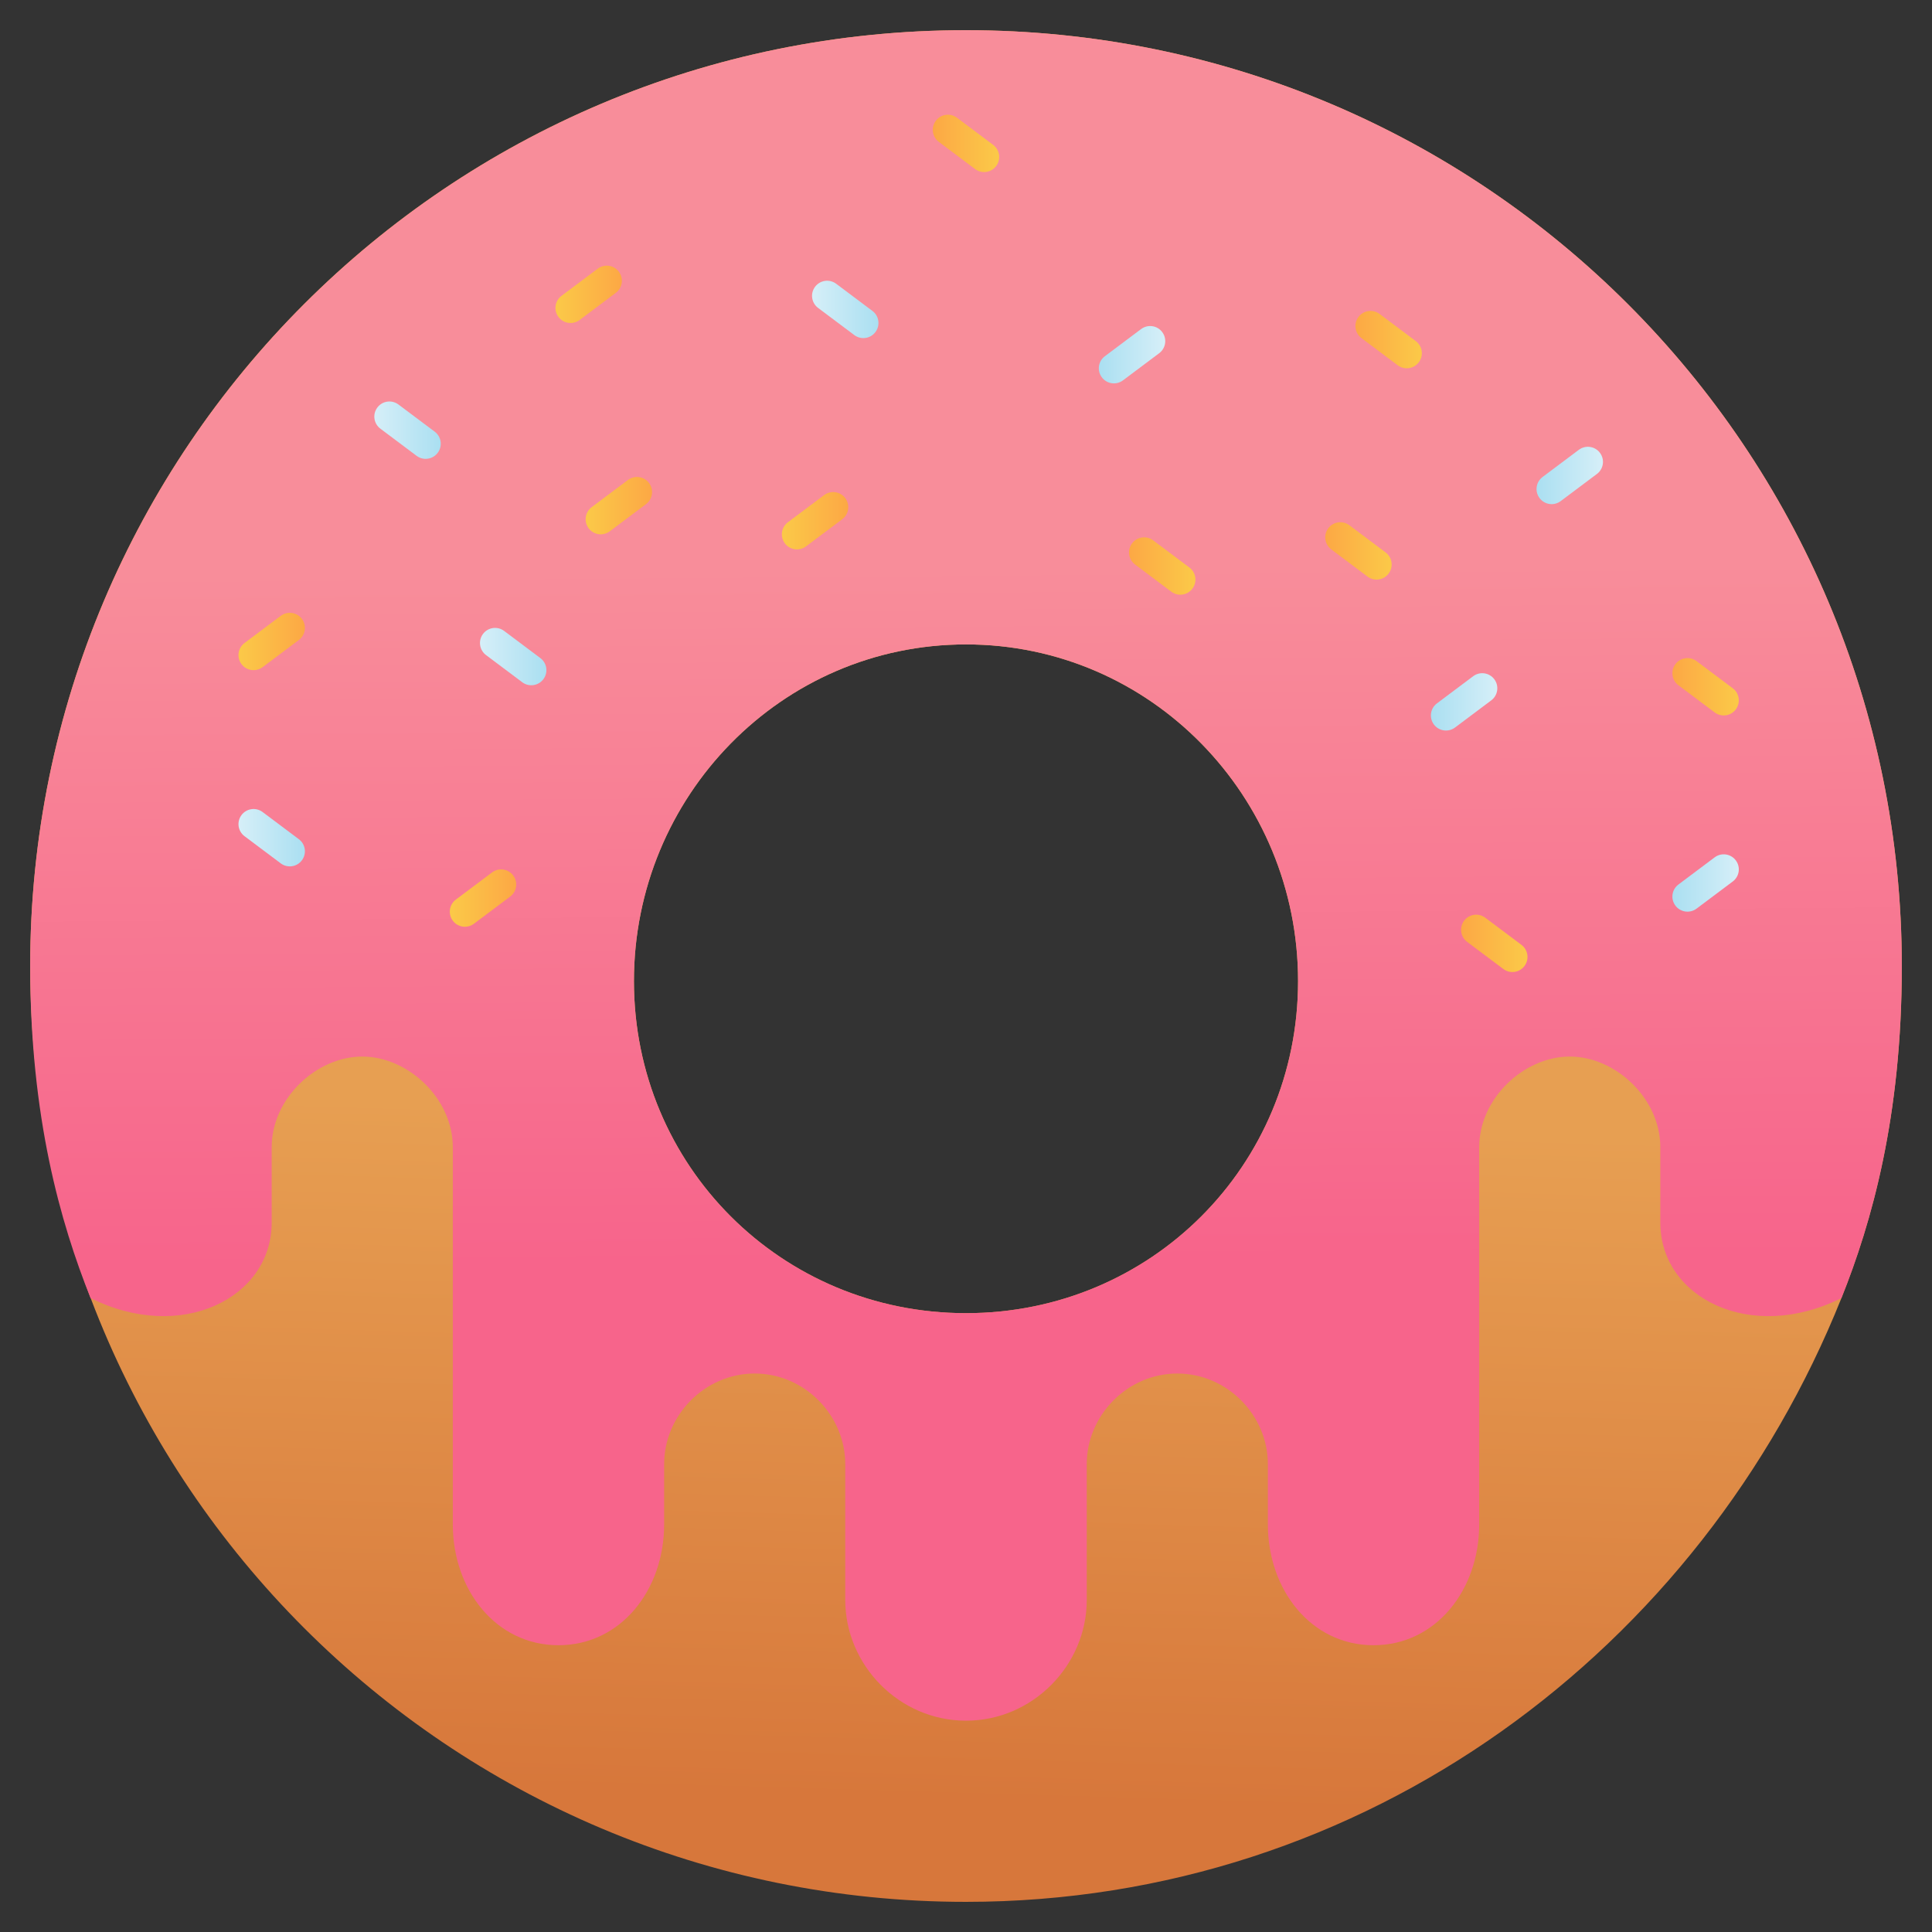 <svg id="Layer_3" enable-background="new 0 0 128 128" height="512" viewBox="0 0 128 128" width="512" xmlns="http://www.w3.org/2000/svg" xmlns:xlink="http://www.w3.org/1999/xlink"><rect x="0" y="0" width="128" height="128" fill="#333333" stroke="none"/><linearGradient id="SVGID_1_" gradientUnits="userSpaceOnUse" x1="62.377" x2="63.708" y1="119.285" y2="74.005"><stop offset="0" stop-color="#d7773b"/><stop offset="1" stop-color="#e79f52"/></linearGradient><linearGradient id="SVGID_2_" gradientUnits="userSpaceOnUse" x1="63.795" x2="64.152" y1="37.6" y2="83.581"><stop offset="0" stop-color="#f88d9a"/><stop offset="1" stop-color="#f7648b"/></linearGradient><linearGradient id="lg1"><stop offset=".042" stop-color="#fbc848"/><stop offset="1" stop-color="#fca845"/></linearGradient><linearGradient id="SVGID_3_" gradientUnits="userSpaceOnUse" x1="15.8" x2="20.2" xlink:href="#lg1" y1="42.5" y2="42.5"/><linearGradient id="SVGID_4_" gradientUnits="userSpaceOnUse" x1="51.8" x2="56.2" xlink:href="#lg1" y1="34.5" y2="34.5"/><linearGradient id="SVGID_5_" gradientUnits="userSpaceOnUse" x1="29.8" x2="34.2" xlink:href="#lg1" y1="59.5" y2="59.5"/><linearGradient id="SVGID_6_" gradientUnits="userSpaceOnUse" x1="36.8" x2="41.2" xlink:href="#lg1" y1="19.5" y2="19.5"/><linearGradient id="SVGID_7_" gradientUnits="userSpaceOnUse" x1="38.8" x2="43.2" xlink:href="#lg1" y1="33.5" y2="33.5"/><linearGradient id="lg2"><stop offset="0" stop-color="#aadff1"/><stop offset="1" stop-color="#d6eff8"/></linearGradient><linearGradient id="SVGID_8_" gradientTransform="matrix(-1 0 0 1 23 0)" gradientUnits="userSpaceOnUse" x1="-13.2" x2="-8.8" xlink:href="#lg2" y1="43.5" y2="43.5"/><linearGradient id="SVGID_9_" gradientTransform="matrix(-1 0 0 1 23 0)" gradientUnits="userSpaceOnUse" x1="2.8" x2="7.2" xlink:href="#lg2" y1="55.5" y2="55.5"/><linearGradient id="SVGID_10_" gradientTransform="matrix(-1 0 0 1 23 0)" gradientUnits="userSpaceOnUse" x1="-6.2" x2="-1.8" xlink:href="#lg2" y1="28.5" y2="28.5"/><linearGradient id="SVGID_11_" gradientTransform="matrix(-1 0 0 1 23 0)" gradientUnits="userSpaceOnUse" x1="-35.2" x2="-30.8" xlink:href="#lg2" y1="20.5" y2="20.5"/><linearGradient id="SVGID_12_" gradientTransform="matrix(-1 0 0 1 166 0)" gradientUnits="userSpaceOnUse" x1="50.8" x2="55.2" xlink:href="#lg1" y1="45.5" y2="45.5"/><linearGradient id="SVGID_13_" gradientTransform="matrix(-1 0 0 1 166 0)" gradientUnits="userSpaceOnUse" x1="86.8" x2="91.2" xlink:href="#lg1" y1="37.5" y2="37.5"/><linearGradient id="SVGID_14_" gradientTransform="matrix(-1 0 0 1 166 0)" gradientUnits="userSpaceOnUse" x1="64.8" x2="69.2" xlink:href="#lg1" y1="62.5" y2="62.5"/><linearGradient id="SVGID_15_" gradientTransform="matrix(-1 0 0 1 166 0)" gradientUnits="userSpaceOnUse" x1="71.8" x2="76.2" xlink:href="#lg1" y1="22.5" y2="22.5"/><linearGradient id="SVGID_16_" gradientTransform="matrix(-1 0 0 1 166 0)" gradientUnits="userSpaceOnUse" x1="73.8" x2="78.2" xlink:href="#lg1" y1="36.5" y2="36.5"/><linearGradient id="SVGID_17_" gradientUnits="userSpaceOnUse" x1="94.8" x2="99.2" xlink:href="#lg2" y1="46.5" y2="46.5"/><linearGradient id="SVGID_18_" gradientUnits="userSpaceOnUse" x1="110.8" x2="115.2" xlink:href="#lg2" y1="58.5" y2="58.5"/><linearGradient id="SVGID_19_" gradientUnits="userSpaceOnUse" x1="101.8" x2="106.2" xlink:href="#lg2" y1="31.5" y2="31.5"/><linearGradient id="SVGID_20_" gradientUnits="userSpaceOnUse" x1="72.8" x2="77.2" xlink:href="#lg2" y1="23.5" y2="23.5"/><linearGradient id="SVGID_21_" gradientTransform="matrix(-1 0 0 1 166 0)" gradientUnits="userSpaceOnUse" x1="99.8" x2="104.2" xlink:href="#lg1" y1="9.5" y2="9.5"/><path d="m63.999 2c-34.279 0-61.999 27.717-61.999 62 0 34.282 27.72 62.003 61.999 62.003 26.536 0 48.708-16.77 58.001-40.003 2-5 4-12 4-21.984-.002-34.283-27.72-62.016-62.001-62.016zm.001 85c-12.231 0-22-9.766-22-22 0-12.235 9.769-22.305 22-22.305 12.234 0 22 10.069 22 22.305 0 12.234-9.766 22-22 22z" fill="url(#SVGID_1_)"/><path d="m64 2c-34.281 0-61.998 27.733-62 62.016 0 9.984 2 16.984 4 21.984 6 3 12 0 12-5v-5c0-3.229 2.968-6 6-6s6 2.771 6 6v25c0 4.333 2.864 8 7 8s7-3.667 7-8v-4c0-3.229 2.691-6 6-6s6 2.771 6 6v9c0 4.333 3.589 8 8 8s8-3.667 8-8v-9c0-3.229 2.691-6 6-6s6 2.771 6 6v4c0 4.333 2.864 8 7 8s7-3.667 7-8v-25c0-3.229 2.968-6 6-6s6 2.771 6 6v5c0 5 6 8 12 5 2-5 4-12 4-21.984-.002-34.283-27.719-62.016-62-62.016zm0 85c-12.231 0-22-9.766-22-22 0-12.235 9.769-22.305 22-22.305 12.234 0 22 10.069 22 22.305 0 12.234-9.766 22-22 22z" fill="url(#SVGID_2_)"/><path d="m16 44c-.331-.442-.242-1.068.2-1.399l2.401-1.8c.442-.331 1.068-.242 1.4.2.331.442.242 1.068-.2 1.399l-2.401 1.8c-.442.331-1.069.242-1.4-.2z" fill="url(#SVGID_3_)"/><path d="m52 36c-.331-.442-.242-1.068.2-1.399l2.401-1.8c.442-.331 1.068-.242 1.4.2.331.442.242 1.068-.2 1.399l-2.401 1.8c-.442.331-1.069.242-1.4-.2z" fill="url(#SVGID_4_)"/><path d="m30 61c-.331-.442-.242-1.068.2-1.399l2.401-1.8c.442-.331 1.068-.242 1.4.2.331.442.242 1.068-.2 1.399l-2.401 1.8c-.442.331-1.069.242-1.4-.2z" fill="url(#SVGID_5_)"/><path d="m37 21c-.331-.442-.242-1.068.2-1.399l2.401-1.8c.442-.331 1.068-.242 1.4.2.331.442.242 1.068-.2 1.399l-2.401 1.8c-.442.331-1.069.242-1.4-.2z" fill="url(#SVGID_6_)"/><path d="m39 35c-.331-.442-.242-1.068.2-1.399l2.401-1.8c.442-.331 1.068-.242 1.4.2.331.442.242 1.068-.2 1.399l-2.401 1.8c-.442.331-1.069.242-1.4-.2z" fill="url(#SVGID_7_)"/><path d="m34.601 45.2-2.401-1.8c-.442-.332-.531-.958-.2-1.4.331-.442.958-.531 1.4-.2l2.401 1.8c.442.331.531.958.2 1.399-.332.443-.959.532-1.4.201z" fill="url(#SVGID_8_)"/><path d="m18.601 57.2-2.401-1.8c-.442-.332-.531-.958-.2-1.4.331-.442.958-.531 1.4-.2l2.401 1.8c.442.331.531.958.2 1.399-.332.443-.959.532-1.4.201z" fill="url(#SVGID_9_)"/><path d="m27.601 30.2-2.401-1.8c-.442-.332-.531-.958-.2-1.4.331-.442.958-.531 1.4-.2l2.401 1.8c.442.331.531.958.2 1.399-.332.443-.959.532-1.4.201z" fill="url(#SVGID_10_)"/><path d="m56.601 22.2-2.401-1.8c-.442-.332-.531-.958-.2-1.4.331-.442.958-.531 1.4-.2l2.401 1.8c.442.331.531.958.2 1.399-.332.443-.959.532-1.4.201z" fill="url(#SVGID_11_)"/><path d="m113.601 47.2-2.401-1.8c-.442-.331-.531-.958-.2-1.399.331-.442.958-.531 1.4-.2l2.401 1.8c.442.331.531.958.2 1.399-.332.442-.959.531-1.4.2z" fill="url(#SVGID_12_)"/><path d="m77.601 39.2-2.401-1.8c-.442-.332-.531-.958-.2-1.4.331-.442.958-.531 1.4-.2l2.401 1.8c.442.331.531.958.2 1.399-.332.443-.959.532-1.4.201z" fill="url(#SVGID_13_)"/><path d="m99.601 64.2-2.401-1.8c-.442-.332-.531-.958-.2-1.4.331-.442.958-.531 1.4-.2l2.401 1.8c.442.331.531.958.2 1.399-.332.443-.959.532-1.4.201z" fill="url(#SVGID_14_)"/><path d="m92.601 24.2-2.401-1.8c-.442-.332-.531-.958-.2-1.4.331-.442.958-.531 1.4-.2l2.401 1.8c.442.331.531.958.2 1.399-.332.443-.959.532-1.4.201z" fill="url(#SVGID_15_)"/><path d="m90.601 38.2-2.401-1.8c-.442-.332-.531-.958-.2-1.4.331-.442.958-.531 1.4-.2l2.401 1.8c.442.331.531.958.2 1.399-.332.443-.959.532-1.4.201z" fill="url(#SVGID_16_)"/><path d="m95 48c-.331-.442-.242-1.068.2-1.399l2.401-1.8c.442-.331 1.068-.242 1.4.2.331.442.242 1.068-.2 1.399l-2.401 1.8c-.442.331-1.069.242-1.4-.2z" fill="url(#SVGID_17_)"/><path d="m111 60c-.331-.442-.242-1.068.2-1.399l2.401-1.8c.442-.331 1.068-.242 1.4.2.331.442.242 1.068-.2 1.399l-2.401 1.8c-.442.331-1.069.242-1.4-.2z" fill="url(#SVGID_18_)"/><path d="m102 33c-.331-.442-.242-1.068.2-1.399l2.401-1.8c.442-.331 1.068-.242 1.4.2.331.442.242 1.068-.2 1.399l-2.401 1.8c-.442.331-1.069.242-1.4-.2z" fill="url(#SVGID_19_)"/><path d="m73 25c-.331-.442-.242-1.068.2-1.399l2.401-1.8c.442-.331 1.068-.242 1.4.2.331.442.242 1.068-.2 1.399l-2.401 1.8c-.442.331-1.069.242-1.4-.2z" fill="url(#SVGID_20_)"/><path d="m64.601 11.2-2.401-1.8c-.442-.332-.531-.958-.2-1.4.331-.442.958-.531 1.4-.2l2.401 1.8c.441.332.53.958.199 1.4-.331.442-.958.531-1.399.2z" fill="url(#SVGID_21_)"/></svg>